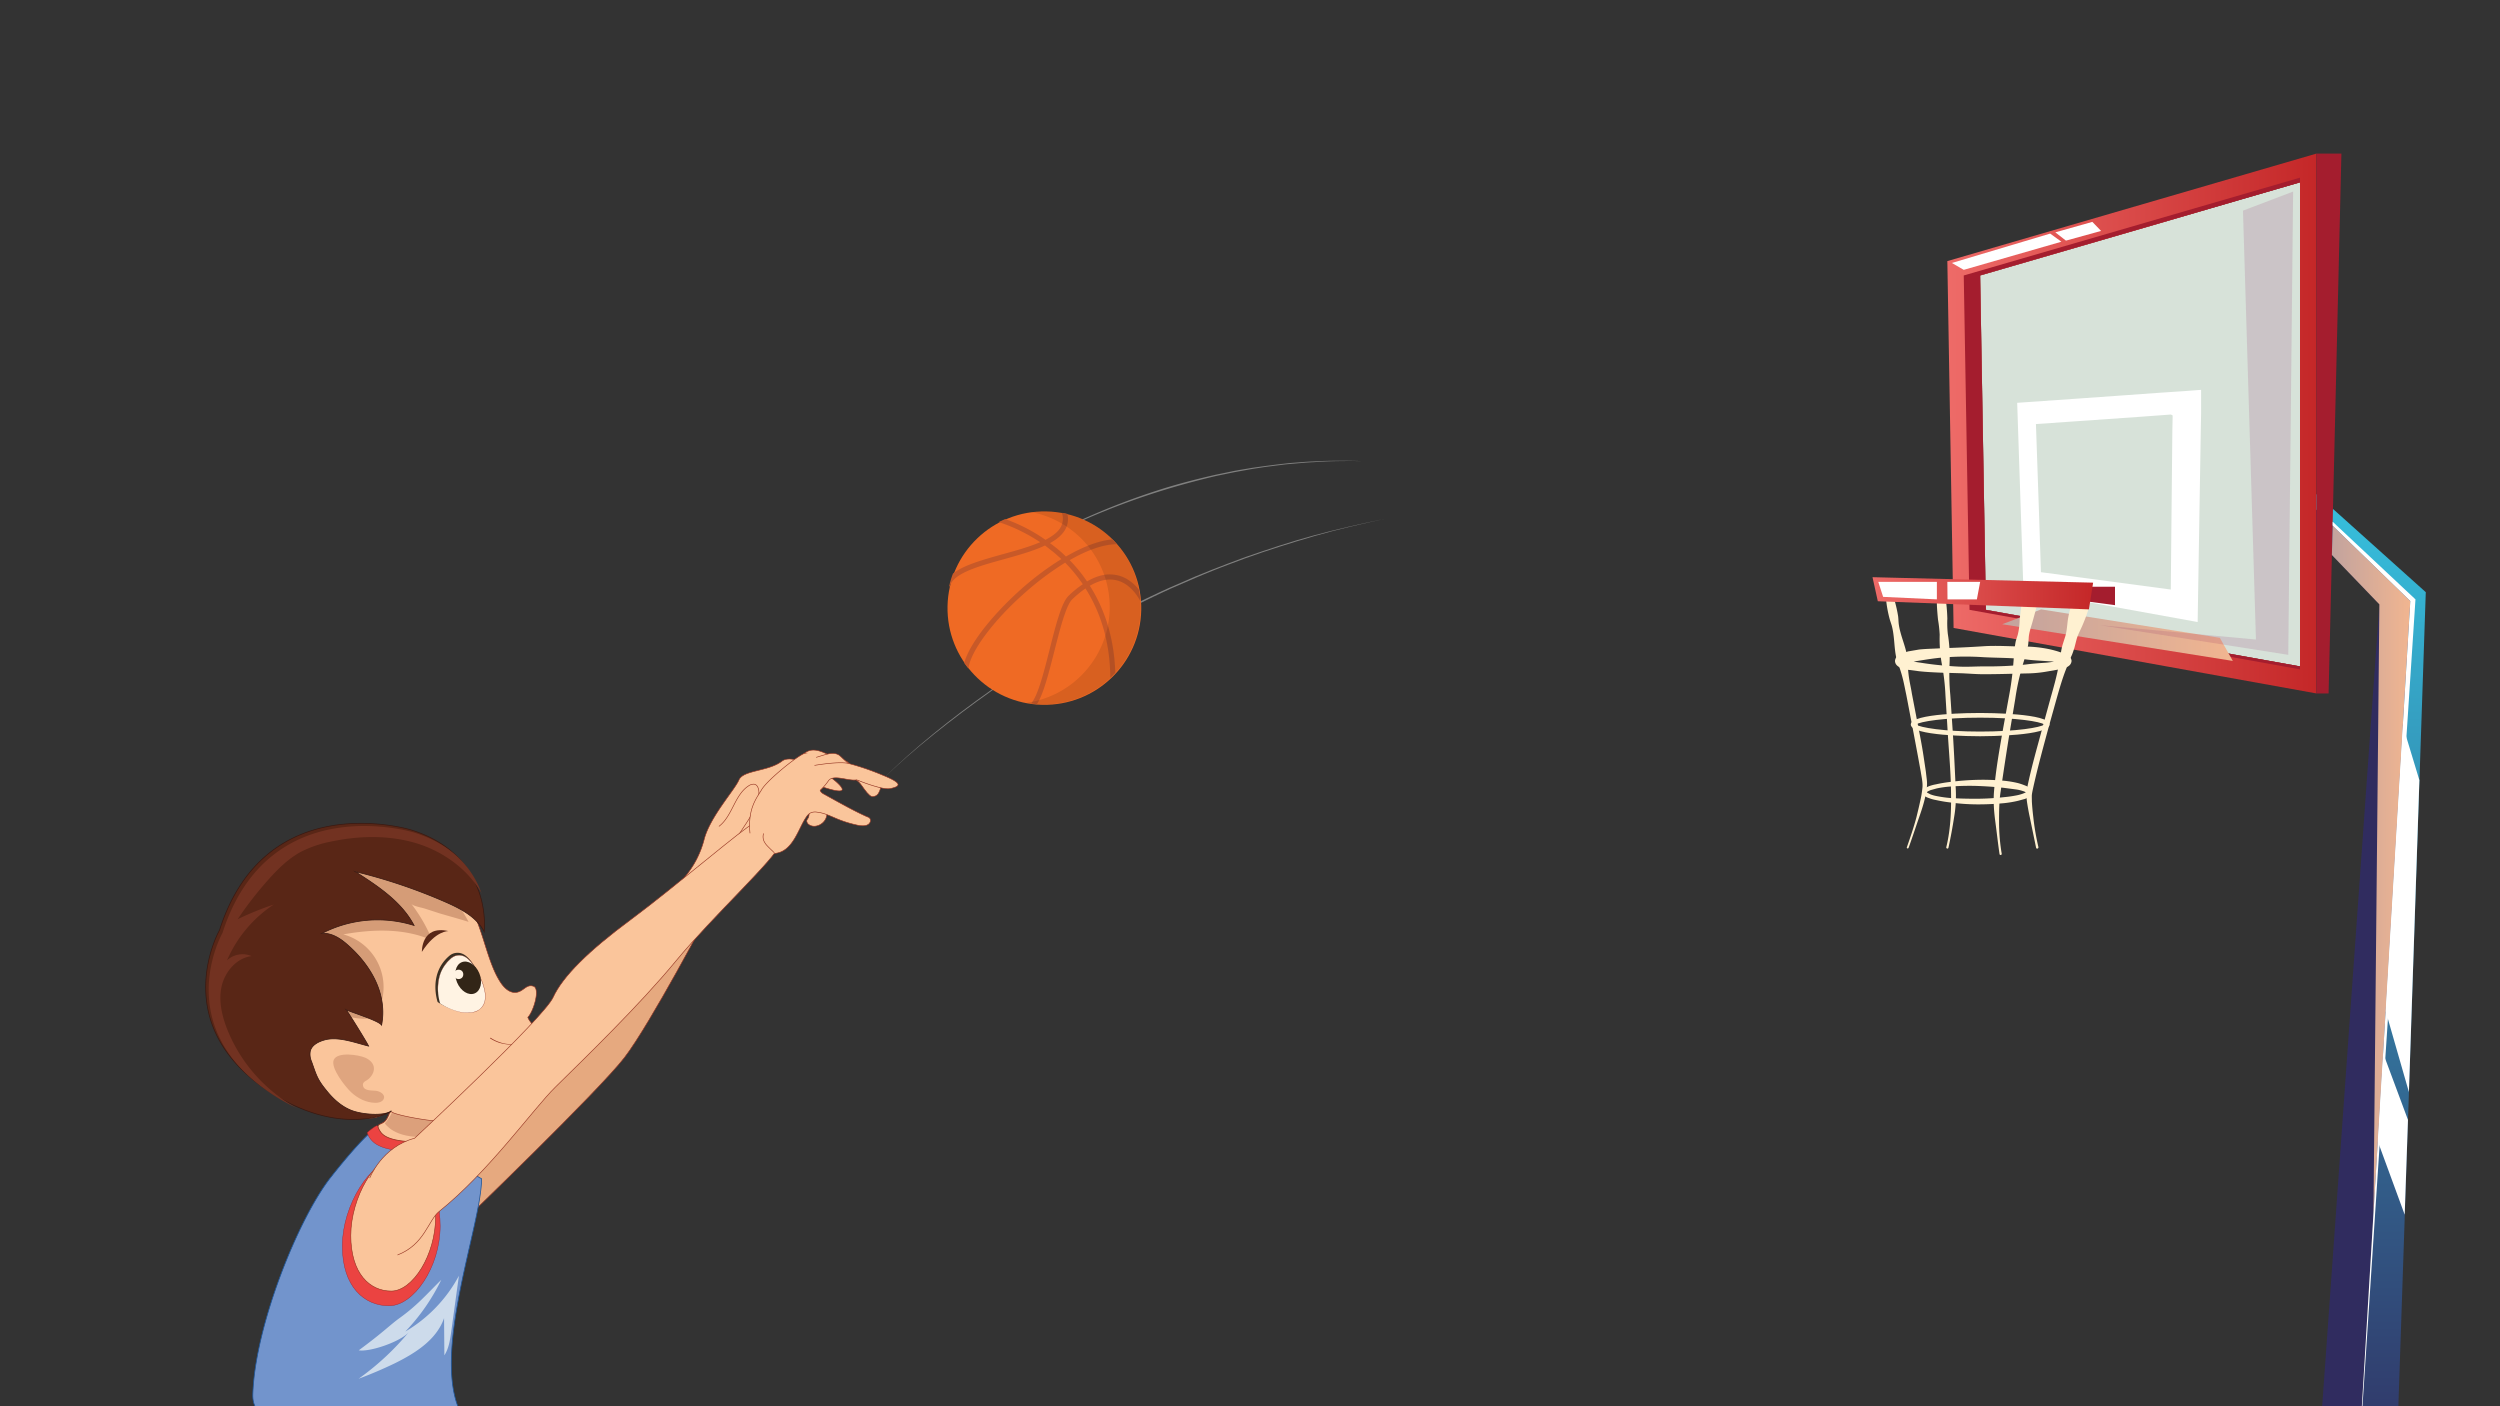 <svg xmlns="http://www.w3.org/2000/svg" xmlns:xlink="http://www.w3.org/1999/xlink" viewBox="0 0 1600 900"><rect x="0" y="0" width="1600" height="900" fill="#333333" stroke="none"/><defs><style>.cls-1,.cls-40{fill:none;}.cls-2{isolation:isolate;}.cls-3{clip-path:url(#clip-path);}.cls-4{fill:#d7e2d9;}.cls-5{fill:url(#Áåçûìÿííûé_ãðàäèåíò_29);}.cls-6{fill:url(#Áåçûìÿííûé_ãðàäèåíò_88);}.cls-7{fill:#302c5f;}.cls-8{fill:url(#Áåçûìÿííûé_ãðàäèåíò_146);}.cls-9{fill:url(#Áåçûìÿííûé_ãðàäèåíò_146-2);}.cls-10{fill:url(#Áåçûìÿííûé_ãðàäèåíò_18);}.cls-11,.cls-13{fill:#fff;}.cls-12{fill:#a41d2e;}.cls-13{mix-blend-mode:soft-light;}.cls-14,.cls-15,.cls-18,.cls-37{mix-blend-mode:multiply;}.cls-14{fill:url(#Áåçûìÿííûé_ãðàäèåíò_106);}.cls-15{fill:url(#Áåçûìÿííûé_ãðàäèåíò_106-2);}.cls-16{fill:#fff1d1;}.cls-17{fill:url(#Áåçûìÿííûé_ãðàäèåíò_18-2);}.cls-18{fill:#8b1f5f;opacity:0.15;}.cls-19{fill:#80807f;}.cls-20,.cls-24,.cls-39{fill:#fac59b;}.cls-20,.cls-21,.cls-24,.cls-40{stroke:#933220;}.cls-20,.cls-21,.cls-22,.cls-23,.cls-24,.cls-27,.cls-40{stroke-miterlimit:10;}.cls-20,.cls-21,.cls-40{stroke-width:0.38px;}.cls-21{fill:#e6a97f;}.cls-22{fill:#7294cc;stroke:#1e5699;}.cls-22,.cls-24,.cls-27{stroke-width:0.5px;}.cls-23{fill:#eb4341;stroke:#a71f24;stroke-width:0.25px;}.cls-25{fill:#dca07b;}.cls-26{fill:#d59c77;}.cls-27,.cls-34{fill:#592616;}.cls-27{stroke:#3a1911;}.cls-28{fill:#723221;}.cls-29{fill:#dfa57f;}.cls-30{fill:#3a3023;}.cls-31{fill:#fff3e3;}.cls-32{fill:#933220;}.cls-33{fill:#322517;}.cls-35{fill:#ef6a24;}.cls-36{fill:#c85928;}.cls-37{opacity:0.1;}.cls-38{fill:#cddbeb;}</style><clipPath id="clip-path"><rect class="cls-1" x="0.3" y="0.3" width="1600" height="900"/></clipPath><linearGradient id="Áåçûìÿííûé_ãðàäèåíò_29" x1="745.02" y1="972.77" x2="745.02" y2="306.86" gradientTransform="matrix(-1, 0, 0, 1, 2257.28, 0)" gradientUnits="userSpaceOnUse"><stop offset="0" stop-color="#302c5f"/><stop offset="1" stop-color="#36c2df"/></linearGradient><linearGradient id="Áåçûìÿííûé_ãðàäèåíò_88" x1="850.17" y1="259.12" x2="876.38" y2="259.12" gradientTransform="matrix(-1, 0, 0, 1, 2257.28, 0)" gradientUnits="userSpaceOnUse"><stop offset="0" stop-color="#92949a"/><stop offset="0.57" stop-color="#725870"/><stop offset="1" stop-color="#c19980"/></linearGradient><linearGradient id="Áåçûìÿííûé_ãðàäèåíò_146" x1="856.37" y1="276.85" x2="856.37" y2="260.27" gradientTransform="matrix(-1, 0, 0, 1, 2257.28, 0)" gradientUnits="userSpaceOnUse"><stop offset="0" stop-color="#fad6ac"/><stop offset="0.57" stop-color="#f19065"/><stop offset="1" stop-color="#e7c7c0"/></linearGradient><linearGradient id="Áåçûìÿííûé_ãðàäèåíò_146-2" x1="880.8" y1="261.17" x2="880.8" y2="253.33" xlink:href="#Áåçûìÿííûé_ãðàäèåíò_146"/><linearGradient id="Áåçûìÿííûé_ãðàäèåíò_18" x1="1246.31" y1="271.06" x2="1482.48" y2="271.06" gradientUnits="userSpaceOnUse"><stop offset="0" stop-color="#ee6b68"/><stop offset="1" stop-color="#c42728"/></linearGradient><linearGradient id="Áåçûìÿííûé_ãðàäèåíò_106" x1="714.69" y1="556.9" x2="764.92" y2="556.9" gradientTransform="matrix(-1, 0, 0, 1, 2257.28, 0)" gradientUnits="userSpaceOnUse"><stop offset="0" stop-color="#f1b590"/><stop offset="1" stop-color="#c2a39e"/></linearGradient><linearGradient id="Áåçûìÿííûé_ãðàäèåíò_106-2" x1="828.3" y1="406.52" x2="975.92" y2="406.52" xlink:href="#Áåçûìÿííûé_ãðàäèåíò_106"/><linearGradient id="Áåçûìÿííûé_ãðàäèåíò_18-2" x1="1198.41" y1="379.68" x2="1339.58" y2="379.68" xlink:href="#Áåçûìÿííûé_ãðàäèåíò_18"/></defs><g class="cls-2"><g id="Layer_1" data-name="Layer 1"><g id="b"><g class="cls-3"><g id="b-2" data-name="b"><polygon class="cls-4" points="1271 390.3 1267.3 176.3 1472 116.7 1472 426.5 1271 390.3"/><polygon class="cls-5" points="1472 306.9 1472 316.2 1476.5 320.6 1482.5 326.4 1492.8 336.4 1542.6 384.7 1507.2 972.8 1532.5 972.8 1552.5 379 1493.2 325.8 1482.5 316.3 1476.4 310.8 1472 306.9"/><polygon class="cls-6" points="1380.9 253.3 1393.8 259.7 1393.8 259.7 1395 260.3 1406.9 266.2 1407.1 257.4 1398.1 252.1 1380.9 253.3"/><polygon class="cls-7" points="1472 316.2 1472 334 1476.6 338.8 1482.5 344.9 1492.4 355.1 1522.8 386.8 1482 958.8 1507.2 972.8 1542.6 384.7 1492.8 336.4 1482.5 326.4 1476.5 320.6 1472 316.2"/><polygon class="cls-8" points="1395 260.3 1394.9 271.4 1406.8 276.9 1406.9 266.2 1395 260.3"/><polygon class="cls-9" points="1359.2 254.9 1372.8 261.2 1393.8 259.7 1380.9 253.3 1380.9 253.3 1359.2 254.9"/><path class="cls-10" d="M1331.7,256.8l27.4-1.9h.1l21.7-1.6h0l12.9,6.4-21,1.5-44.1,3.1Zm75.5-5.3v5.9l-9-5.3Zm-75.5,5.3,27.4-1.9h.1l21.7-1.6h0l17.2-1.2,9.1-.6v5.9l-.2,8.8v10.7l-2,119.3-108.3-19.7-1-29.4h0l-3-87.5Zm-29.6,114.1,91.7,12.1,1.1-111.6V260.3l-1.2-.6h0l-21,1.5-44.1,3.1-30.1,2.1,2.3,67.1Zm29.6-114.1,27.4-1.9h.1l21.7-1.6h0l17.2-1.2,9.1-.6v5.9l-.2,8.8v10.7l-2,119.3-108.3-19.7-1-29.4h0l-3-87.5Zm-29.6,114.1,91.7,12.1,1.1-111.6V260.3l-1.2-.6h0l-21,1.5-44.1,3.1-30.1,2.1,2.3,67.1Zm29.6-114.1,27.4-1.9h.1l21.7-1.6h0l17.2-1.2,9.1-.6v5.9l-.2,8.8v10.7l-2,119.3-108.3-19.7-1-29.4h0l-3-87.5Zm-29.6,114.1,91.7,12.1,1.1-111.6V260.3l-1.2-.6h0l-21,1.5-44.1,3.1-30.1,2.1,2.3,67.1Zm29.6-114.1,27.4-1.9h.1l21.7-1.6h0l17.2-1.2,9.1-.6v5.9l-.2,8.8v10.7l-2,119.3-108.3-19.7-1-29.4h0l-3-87.5Zm-29.6,114.1,91.7,12.1,1.1-111.6V260.3l-1.2-.6h0l-21,1.5-44.1,3.1-30.1,2.1,2.3,67.1Zm29.6-114.1,27.4-1.9h.1l21.7-1.6h0l17.2-1.2,9.1-.6v5.9l-.2,8.8v10.7l-2,119.3-108.3-19.7-1-29.4h0l-3-87.5Zm-29.6,114.1,91.7,12.1,1.1-111.6V260.3l-1.2-.6h0l-21,1.5-44.1,3.1-30.1,2.1,2.3,67.1Zm29.6-114.1,27.4-1.9h.1l21.7-1.6h0l17.2-1.2,9.1-.6v5.9l-.2,8.8v10.7l-2,119.3-108.3-19.7-1-29.4h0l-3-87.5Zm-29.6,114.1,91.7,12.1,1.1-111.6V260.3l-1.2-.6h0l-21,1.5-44.1,3.1-30.1,2.1,2.3,67.1ZM1482.5,98.3V443.8l-232.2-41.9-4-234.8ZM1472,116.7l-38.6,11.2-56.6,16.6-84.6,24.6-4.2,1.2-20.7,6,3.1,182.2.6,31.8,149.7,27,51.3,9.2Zm-65.1,149.5v10.7l-2,119.3-108.3-19.7-1-29.4h0l-3-87.5,39.2-2.7,27.4-1.9h.1l21.7-1.6h0l17.2-1.2,9.1-.6v5.9Zm-13.1-6.5h0l-21,1.5-44.1,3.1-30.1,2.1,2.3,67.1,1.2,37.4,91.7,12.1,1.1-111.6V260.3Zm-62.1-2.9,27.4-1.9h.1l21.7-1.6h0l17.2-1.2,9.1-.6v5.9l-.2,8.8v10.7l-2,119.3-108.3-19.7-1-29.4h0l-3-87.5Zm-29.6,114.1,91.7,12.1,1.1-111.6V260.3l-1.2-.6h0l-21,1.5-44.1,3.1-30.1,2.1,2.3,67.1Zm29.6-114.1,27.4-1.9h.1l21.7-1.6h0l17.2-1.2,9.1-.6v5.9l-.2,8.8v10.7l-2,119.3-108.3-19.7-1-29.4h0l-3-87.5Zm-29.6,114.1,91.7,12.1,1.1-111.6V260.3l-1.2-.6h0l-21,1.5-44.1,3.1-30.1,2.1,2.3,67.1Zm29.6-114.1,27.4-1.9h.1l21.7-1.6h0l17.2-1.2,9.1-.6v5.9l-.2,8.8v10.7l-2,119.3-108.3-19.7-1-29.4h0l-3-87.5Zm-29.6,114.1,91.7,12.1,1.1-111.6V260.3l-1.2-.6h0l-21,1.5-44.1,3.1-30.1,2.1,2.3,67.1Zm29.6-114.1,27.4-1.9h.1l21.7-1.6h0l17.2-1.2,9.1-.6v5.9l-.2,8.8v10.7l-2,119.3-108.3-19.7-1-29.4h0l-3-87.5Zm-29.6,114.1,91.7,12.1,1.1-111.6V260.3l-1.2-.6h0l-21,1.5-44.1,3.1-30.1,2.1,2.3,67.1Zm29.6-114.1,27.4-1.9h.1l21.7-1.6h0l17.2-1.2,9.1-.6v5.9l-.2,8.8v10.7l-2,119.3-108.3-19.7-1-29.4h0l-3-87.5Zm-29.6,114.1,91.7,12.1,1.1-111.6V260.3l-1.2-.6h0l-21,1.5-44.1,3.1-30.1,2.1,2.3,67.1Zm29.6-114.1,27.4-1.9h.1l21.7-1.6h0l17.2-1.2,9.1-.6v5.9l-.2,8.8v10.7l-2,119.3-108.3-19.7-1-29.4h0l-3-87.5Zm-29.6,114.1,91.7,12.1,1.1-111.6V260.3l-1.2-.6h0l-21,1.5-44.1,3.1-30.1,2.1,2.3,67.1Z"/><path class="cls-11" d="M1331.2,255l28.2-2h0l22.3-1.6h0l17.7-1.2,9.3-.7v15.1l-.2,11-2,122.5L1295,377.9l-1-30.2h0l-3-89.9Zm-25,111.2,83.1,11.1,1-101.4.2-10-1.1-.6h0l-19.1,1.4-40,2.8-27.3,1.9,2.1,60.9Z"/><path class="cls-12" d="M1256.8,176.3l3.7,214,139.2,25.1,72.3,13v-1.9l-51.3-9.2-149.7-27c-.9-53.2-3.4-197.6-3.7-214L1472,116.7v-3Z"/><polygon class="cls-12" points="1482.5 98.3 1498.5 98.3 1490.3 443.8 1482.5 443.8 1482.5 98.3"/><polygon class="cls-13" points="1548.4 499.3 1537.8 464.3 1526.8 647 1541.7 698.9 1548.4 499.3"/><polygon class="cls-13" points="1541.1 716.7 1525.2 674 1521.8 730.5 1539 777.4 1541.1 716.7"/><polygon class="cls-14" points="1522.8 386.8 1519 777.4 1542.6 384.7 1492.9 336.4 1492.4 355.2 1522.8 386.8"/><polygon class="cls-13" points="1492.9 333.9 1545.9 383.6 1507.2 972.8 1542.6 384.7 1492.9 336.4 1492.9 333.9"/><polygon class="cls-15" points="1306.3 390 1420.7 408.2 1429 423 1281.4 399.5 1306.3 390"/><polygon class="cls-12" points="1353.6 375.5 1353.6 387.3 1334.1 384.7 1334.1 375.5 1353.6 375.5"/><path class="cls-16" d="M1267.3,471.2c-4.5,0-44.4-.2-44.4-7.5s39.9-7.4,44.4-7.4,44.4.2,44.4,7.4S1271.8,471.2,1267.3,471.2Zm-41.1-7.5c2.6,1.9,17.8,4.5,41.1,4.5s38.5-2.6,41.1-4.5c-2.6-1.9-17.8-4.4-41.1-4.4S1228.8,461.8,1226.2,463.7Z"/><path class="cls-16" d="M1336.2,391.2c-1,3.1-2.2,6.2-3.5,9.2s-3,6-3.8,9.2l-1.2,4.7c-.5,1.6-1,3.2-1.6,4.7-1.4,3-2.6,6.1-3.8,9.2-2.4,6.1-4.2,12.4-6,18.7l-5.3,19c-3.4,12.6-6.9,25.3-9.7,38l-.5,2.3-.4,2.2c-.1,1.5,0,3.1,0,4.7.2,3.3.5,6.5.9,9.8a158.8,158.8,0,0,0,3.3,19.3.9.9,0,0,1-.6.9.7.7,0,0,1-.9-.5h0l-4-19.4c-.7-3.2-1.3-6.5-1.8-9.8a40.6,40.6,0,0,1-.4-5.1l.3-2.7.4-2.4c2.7-13,6.4-25.6,9.8-38.3l5.2-19c1.8-6.3,3.6-12.7,4.8-19.1.6-3.3,1.2-6.5,1.7-9.8a37.2,37.2,0,0,1,1.1-4.8l1.5-4.7c1-3.1,1.2-6.5,1.6-9.8s1.2-6.5,2.1-9.7a5.5,5.5,0,0,1,6.9-3.9,5.7,5.7,0,0,1,4,6.9Z"/><path class="cls-16" d="M1212.6,384.5a87.9,87.9,0,0,1,2.2,9.9c.2,1.6.2,3.3.4,5a38.6,38.6,0,0,0,1,4.9c1.7,6.6,4.6,12.8,4.7,19.6a84.2,84.2,0,0,0,.9,10.1c.5,3.3,1.3,6.6,1.8,9.9l3.8,19.8c1.3,6.6,2.6,13.2,3.6,19.8l1.5,10,.6,5a23.6,23.6,0,0,1,.1,5.3c-.8,7-2.9,13.4-5.1,19.7s-4.3,12.8-6.6,19.1a.7.7,0,0,1-.8.4.6.6,0,0,1-.3-.8h0c2.2-6.3,4.4-12.7,6.1-19.1.8-3.3,1.6-6.5,2.3-9.8a65.4,65.4,0,0,0,1.6-9.7c.2-3-.6-6.3-1.1-9.6l-1.8-9.9-3.7-19.7c-1.3-6.6-2.5-13.2-3.8-19.8-.7-3.2-1.3-6.6-2.1-9.8a83.5,83.5,0,0,0-3-9.7c-2.5-6.3-2.2-13.2-3.2-19.8a40.2,40.2,0,0,0-1-5c-.5-1.6-1.1-3.2-1.5-4.8a78.8,78.8,0,0,1-1.9-9.9,2.7,2.7,0,0,1,5.3-1.1Z"/><path class="cls-16" d="M1303.4,388.3c-.8,3.2-1.7,6.5-2.6,9.7s-2.1,6.4-2.4,9.8c-.1,1.7-.2,3.4-.4,5a38.9,38.9,0,0,1-1.2,4.9c-.8,3.3-1.9,6.5-2.8,9.7a150.3,150.3,0,0,0-4.2,19.7l-3.3,19.8c-2.2,13.3-4.2,26.6-6.1,39.7-1,6.4-1,13.1-1,19.8a121.8,121.8,0,0,0,1.7,20h0a.7.7,0,1,1-1.4.2h0c-1-6.7-1.7-13.3-2.6-20s-1.5-13.5-.9-20.4c1.1-13.6,3.5-26.8,5.8-40l3.6-19.8a192.4,192.4,0,0,0,2.8-20c.3-3.4.5-6.7.8-10.1.2-1.7.4-3.3.7-5s.9-3.2,1.4-4.8a43,43,0,0,0,1.3-10.1l1.2-10a5,5,0,0,1,5.5-4.2,4.9,4.9,0,0,1,4.2,5.5C1303.5,387.9,1303.4,388.1,1303.4,388.3Z"/><path class="cls-16" d="M1245.6,386.1c.4,3.3.6,6.5.7,9.8a63.8,63.8,0,0,0,.3,9.8,91.2,91.2,0,0,1,1.1,19.5,142.2,142.2,0,0,0,.5,19.6l1.3,19.6c.9,13,1.5,26,2.1,39.1a81.5,81.5,0,0,1-1,19.7c-1,6.5-2.2,12.9-3.6,19.4a.7.7,0,0,1-.8.5.8.8,0,0,1-.6-.8h0c3.1-12.6,3.3-25.8,3-38.6s-1.6-26-2.3-39l-1.2-19.6a140.5,140.5,0,0,0-2.2-19.4,91.6,91.6,0,0,1-1.5-19.5,81.6,81.6,0,0,0-1.1-9.8c-.3-3.2-.6-6.5-.7-9.7a3,3,0,0,1,2.9-3.2A3,3,0,0,1,1245.6,386.1Z"/><path class="cls-16" d="M1219.1,423a1.7,1.7,0,0,0-.6-1.5c-.1-.1,0,0,.1,0l1,.5,3,.9a60.6,60.6,0,0,0,6.4,1.2c4.4.7,8.9,1.3,13.4,1.7s8.9.8,13.5.9,9-.2,13.5-.2a242.8,242.8,0,0,0,27-1.2c4.5-.6,8.9-.9,13.4-1.2,2.2-.2,4.4-.6,6.5-1l2.9-.9a2.3,2.3,0,0,0,1.1-.5c.1,0,.3-.1.1-.1a2.1,2.1,0,0,0-.5,1.4,2.5,2.5,0,0,0,.5,1.5c.1.1,0,0-.1,0l-1.2-.4-2.9-.5c-2.1-.3-4.4-.3-6.6-.5-4.4-.3-8.8-.5-13.3-1.1-8.9-1.1-17.9-.9-26.9-1.4a173.9,173.9,0,0,0-27,.3c-4.5.4-8.9,1.1-13.3,1.8l-6.4,1-3,.6-1.1.4s-.2.1,0-.1A1.9,1.9,0,0,0,1219.1,423Zm-6.3,0a4.6,4.6,0,0,1,1.4-3l1.3-1,2.1-1,3.6-1.1,7-1.2c4.6-.5,9.2-.5,13.8-.8,9.2-.3,18.3-.7,27.4-1.3s18.3.2,27.5.2a80.9,80.9,0,0,1,13.8,1.5,64,64,0,0,1,6.9,1.8l3.5,1.2a8.8,8.8,0,0,1,2,.9,5.7,5.7,0,0,1,1.3,1,3.9,3.9,0,0,1,1.4,2.8,4.3,4.3,0,0,1-1.4,2.9,7.7,7.7,0,0,1-1.3.9l-2,.8-3.7.9-6.9,1.2a78.5,78.5,0,0,1-13.7,1.3c-9.2.2-18.3.5-27.4.5-4.6,0-9.1-.4-13.7-.6l-13.7-.4c-4.5-.2-9.1-.4-13.7-.9l-7-.9-3.6-.9-2.1-.8a7.6,7.6,0,0,1-1.4-1A4.1,4.1,0,0,1,1212.8,423Z"/><path class="cls-16" d="M1233.1,507c-.1-.2.2.3.7.5l1.7.9a23.4,23.4,0,0,0,4,1.1,77.2,77.2,0,0,0,8.4,1.2c5.8.4,11.5.5,17.3.5a165.3,165.3,0,0,0,17.2-1,80.9,80.9,0,0,0,8.4-1.2,25,25,0,0,0,3.9-1.1l1.7-.7c.4-.3.5-.7.4-.2s0,.2-.5,0a5.9,5.9,0,0,0-1.6-.7,23.4,23.4,0,0,0-4-1l-8.4-1.1c-5.6-.6-11.4-1-17.1-1.2a164,164,0,0,0-17.2.4,60,60,0,0,0-8.5,1.2l-4,1.1-1.7.8C1233.3,506.8,1233.1,507.3,1233.1,507Zm-2.7,0a2.6,2.6,0,0,1,.3-1.1,1.8,1.8,0,0,1,.5-.7,2.9,2.9,0,0,1,1.1-.9,15,15,0,0,1,2.2-1.1,24,24,0,0,1,4.4-1.2,87.9,87.9,0,0,1,8.7-1.5,173.8,173.8,0,0,1,17.6-1.4,148.6,148.6,0,0,1,17.6.6,64.7,64.7,0,0,1,8.8,1.5,38.1,38.1,0,0,1,4.4,1.5,12,12,0,0,1,2.3,1.1c.4.4.8.5,1.2,1.1a5.5,5.5,0,0,1,.6.8,3.1,3.1,0,0,1,.3,1.3,2.8,2.8,0,0,1-.3,1.3,7,7,0,0,1-.6.9,5.3,5.3,0,0,1-1.2,1,15.8,15.8,0,0,1-2.3,1.1l-4.4,1.2a70.4,70.4,0,0,1-8.8,1.5,174,174,0,0,1-17.6.8,130.3,130.3,0,0,1-17.6-1.3,87.9,87.9,0,0,1-8.7-1.5,23,23,0,0,1-4.3-1.2,11.5,11.5,0,0,1-2.3-1,4.4,4.4,0,0,1-1.1-.9c-.2-.3-.4-.4-.5-.8A2,2,0,0,1,1230.4,507Z"/><polygon class="cls-17" points="1339.6 372.9 1336.9 390 1201.8 384.8 1198.4 369.4 1339.6 372.9"/><polygon class="cls-13" points="1239.6 372.4 1239.6 383.6 1205.2 382 1202.1 372.4 1239.6 372.4"/><polygon class="cls-13" points="1246.3 372.4 1267.3 372.4 1265.2 383.6 1246.4 383.6 1246.3 372.4"/><polygon class="cls-13" points="1292.5 259.5 1295.5 347 1300.9 333.5 1298.6 266.4 1328.7 264.3 1331.7 256.8 1292.5 259.5"/><polygon class="cls-18" points="1467.6 122.6 1464.5 419.1 1343.8 400.1 1443.8 409.3 1435.5 134.8 1467.6 122.6"/><polygon class="cls-13" points="1319.3 154.7 1312.1 149.5 1249.2 168.3 1256.8 172.7 1319.3 154.7"/><polygon class="cls-13" points="1322.2 154 1315.4 148.7 1339.1 142 1344.7 147.8 1322.2 154"/><path class="cls-19" d="M563,500.5c21.8-21.7,46-40.9,71.1-58.7,12.5-8.9,25.4-17.4,38.5-25.4s26.5-15.6,40.1-22.8l10.2-5.3,10.4-5.1,10.4-4.9,5.3-2.4,5.3-2.3,10.6-4.6,10.6-4.3c7.2-2.9,14.4-5.5,21.6-8.2,14.5-5,29.1-9.9,44-13.9s29.8-7.4,44.9-10.5c-15,3.3-30,6.7-44.8,11s-29.4,8.9-43.9,14.1c-7.1,2.7-14.4,5.3-21.5,8.2-3.5,1.5-7.1,2.8-10.6,4.4l-10.6,4.6-5.3,2.3-5.2,2.4c-3.5,1.7-7,3.2-10.4,5l-10.3,5-10.3,5.4q-20.4,10.7-40.1,22.6t-38.6,25.2c-12.5,8.8-24.8,18.1-36.8,27.7S574,489.7,563,500.5Z"/><path class="cls-19" d="M633.7,364.9a375.8,375.8,0,0,1,55.1-30.7,460.8,460.8,0,0,1,58.9-22.5c10.1-3,20.3-5.6,30.5-7.9l7.8-1.6,3.8-.8,3.9-.7,7.8-1.3,7.8-1.1,7.8-1,7.8-.9c5.3-.4,10.5-.9,15.8-1.1,10.5-.6,21-.5,31.5-.2-10.5-.1-21-.1-31.5.7-5.2.2-10.5.8-15.7,1.2-2.6.2-5.2.6-7.8.9l-7.8,1-7.8,1.2-7.8,1.4-3.8.7-3.9.8-7.7,1.6c-10.2,2.4-20.4,5.1-30.4,8.1a458.7,458.7,0,0,0-58.9,22.1c-9.6,4.4-19,9-28.3,14S642.5,359,633.7,364.9Z"/><g id="_002" data-name="002"><path class="cls-20" d="M526.5,510.8c2.4,3.8,3.8,8.7,2.1,12.9s-7.5,6.7-11.1,3.9a3,3,0,0,1-1.2-2.4,5.1,5.1,0,0,1,.9-1.6,6.6,6.6,0,0,0-.5-6.5,19.5,19.5,0,0,0-4.8-4.7l-5.1-4a9.5,9.5,0,0,0-2.4-1.4,6.5,6.5,0,0,0-3.1,0,60.2,60.2,0,0,1-10.4,0c-2-.2-4.7-1.4-4.2-3.4a5.7,5.7,0,0,1,1.1-1.6c5.5-5.4,11.9-11.2,19.7-11.3s5.3,4.4,7.8,8.4S523.5,506.2,526.5,510.8Z"/><path class="cls-20" d="M509.8,512.6c2.4,3.8,3.9,8.7,2.1,12.9s-7.5,6.6-11,3.8a2.5,2.5,0,0,1-1.2-2.3,6.5,6.5,0,0,1,.8-1.7,6.4,6.4,0,0,0-.5-6.4c-1.1-1.9-3-3.3-4.8-4.7l-5-4a6.9,6.9,0,0,0-2.5-1.4,8.1,8.1,0,0,0-3.1-.1,51.6,51.6,0,0,1-10.4.1c-2-.2-4.7-1.4-4.2-3.4a4.5,4.5,0,0,1,1.2-1.6c5.5-5.4,11.8-11.2,19.6-11.3s5.3,4.4,7.8,8.4S506.9,507.9,509.8,512.6Z"/><path class="cls-20" d="M437.8,561.8a60.7,60.7,0,0,0,12.8-24.3c3.6-14.5,19.5-31.8,22.3-38.3s18.7-5.3,27.6-12.1S540,501.4,539,505.4s-30.6-8.6-30.6-8.6a54.2,54.2,0,0,1-14.7,6.4c-8.2,2.1-11.5,30.2-13.3,34.3S437.8,561.8,437.8,561.8Z"/><path class="cls-20" d="M460.1,528.9c8.8-6.7,10-20.5,19.4-26.2a5.4,5.4,0,0,1,3.3-.8c2.1.4,2.9,3.1,2.9,5.3-.1,7.1-4.1,13.4-7.9,19.4l-7.2,10.9"/><path class="cls-21" d="M454.2,583.1s-38.1,72.4-54.6,93.8S296.2,782,296.2,782s-30.9,8.2-32.3-8.3S454.2,583.1,454.2,583.1Z"/><path class="cls-22" d="M293,900l-8.4,2.7a405.1,405.1,0,0,1-51.4,4.5c-34,.7-72.2,9.9-71.4-14.9,1.5-44.5,29.5-113.1,50-139,11.7-14.8,19.2-22.9,23.9-27.3a27.7,27.7,0,0,1,5.5-4.3c1.7-.9,2.2-.5,2.2,0l37.4-2.2L286,728l2.5,4.1,10.4,17,9.3,5.3C308.2,782.9,278.1,860.5,293,900Z"/><path class="cls-23" d="M291.3,728.8s-.4,1.5-2.8,3.3-11.2,5.5-27.6,4.7-23.3-4.5-25.9-11.9a32.8,32.8,0,0,1,5.9-4.4L286,728Z"/><path class="cls-24" d="M301.1,709.2c-2.1.2-4.5.3-7.1.3a70.2,70.2,0,0,0-15.6,11.2c-11,11.2.1,10.2.1,10.2-18,.4-31.2-.6-35.1-6.7s1-3.4,3.9-7.8a7.5,7.5,0,0,0,.7-1.2,26.2,26.2,0,0,0-2.5-28C290.7,665.9,339,705.1,301.1,709.2Z"/><path class="cls-25" d="M301.1,709.2c-2.1.2-4.5.3-7.1.3-7.2,4-18.1,14.6-21.5,18-20.3,1.3-26-8.4-26.2-8.5s10.4-10.3,4.1-21.1l24.8.7c5.2.2,10.5.3,15.4,2S299.1,705.1,301.1,709.2Z"/><path class="cls-20" d="M337.8,651.1c1.2,3,4.5,6.3,7.2,8a2.3,2.3,0,0,1,.1,4,65.3,65.3,0,0,1-7.5,3.7c2.6,1.1,5.5,2.4,6.6,5.1s-.9,6.5-3.7,5.8c1.3,5.4-.5,11.2-3.3,16-7.9,13.5-23.4,21.1-38.9,23.9-13.1,2.3-41.7-3.1-46.8-5.5-.5-.2-.8-.4-.8-.6a67.2,67.2,0,0,0-7.8,2.8c-7,3-21.7,2.3-43-16-54.1-46.8-70.1-96.5-18.9-135.7,24.4-18.8,47.3-20.9,66-16.1,20.5,5.3,36,18.8,43,28.1,3.8,4.9,9.1,2.5,12,7.9,6.9,12.4,10.1,33.1,17.7,45.2,2.4,4.1,6.4,8.2,11,7.4s6.2-5.4,10.7-3.9S341.4,647.5,337.8,651.1Z"/><path class="cls-26" d="M299.9,590l-1.6-.5c-5.5-1.7-11-3.2-16.5-4.8l-9.6-3.1c-1.9-.7-7.8-1.6-9-3.2a101.3,101.3,0,0,1,13.3,23c-2-.5-3.9-1.2-5.9-1.9-16.3-5.4-34-4.5-50.9-1.5a35,35,0,0,1,23.8,45.4c-1,3.1-2.8,6.2-5.8,7.7a13.7,13.7,0,0,1-7,.8c-9-.7-18.1-4.2-24-11-3.9-4.4-6.2-10-8.5-15.4l-7.5-17.8c-1.3-3.4-2.8-7.1-1.8-10.5s2.4-4.2,3.8-6.1c4.3-5.7,6.9-12.5,11-18.2,7.4-10.2,18.9-16.4,30.4-21.4,4.2-1.8,8.5-3.6,12.9-5,20.5,5.3,36,18.8,43,28.1A115,115,0,0,1,299.9,590Z"/><path class="cls-27" d="M309.9,596.3c-4.7-9.2-14.6-14.5-24.1-18.7a350.2,350.2,0,0,0-58.5-19.8c14.5,9.3,29.7,19.2,37.7,34.5a77.6,77.6,0,0,0-59,5.1c5.6-.5,10.9,2.6,15.2,6.2,17.5,14.8,26.7,34,23,52.5-1.7-2.9-19.7-8.3-22.7-9.9,1.5,1.8,13.5,21.2,14.4,23.3-8.8-2.2-19.6-6.4-28.3-3.9-3.9,1.1-8,3.2-9,7a11.3,11.3,0,0,0,.8,6.8c3,8.4,3.5,11.1,9.1,18,4.1,5.2,9.3,10.4,16.3,13.2s21.2,3.8,25.5.4c.8.8-24.5,13.7-61.4-3.2h-.1a131.2,131.2,0,0,1-20.7-12.1c-60.3-43-27.6-100.4-27.6-100.4,29.6-92.8,122.4-64.2,122.4-64.2,26.4,8.1,38.2,24.5,43.3,38.8a.1.1,0,0,1,.1.1A64.8,64.8,0,0,1,309.9,596.3Z"/><path class="cls-28" d="M308.2,571.7c-8.6-15.1-23.8-26.2-40.4-31.6-18.1-5.8-37.8-5.4-56.4-1.4a72.6,72.6,0,0,0-18.7,6.4c-8,4.3-14.6,10.8-20.7,17.6a234,234,0,0,0-19.9,25.6,192.7,192.7,0,0,1,23.1-9.4,81.3,81.3,0,0,0-29.9,35.7,14.6,14.6,0,0,1,15.7-2.7c-9.5,1.2-16.9,9.8-19.1,19.1s.1,19.2,3.7,28.2a99.7,99.7,0,0,0,45.2,50.4,126.9,126.9,0,0,1-20.7-12.1c-60.4-43-27.7-100.4-27.7-100.4,29.7-92.9,122.5-64.3,122.5-64.3C291.3,541,303,557.4,308.2,571.7Z"/><path class="cls-29" d="M224.8,699.1c4.2,3.9,9.6,6.6,15.3,6.7,2.4.1,5.3-.8,5.7-3.2s-2.7-4.2-5.2-4.5-7.3.2-8.2-2.9,2.5-3.4,4.1-5.2c4.6-4.9,3.5-10.3-2.8-13.1-4.2-1.8-17.4-3.9-20,1.2S221.2,695.8,224.8,699.1Z"/><path class="cls-30" d="M280.1,641.3s-6.3-17.8,7.4-29.5a8.1,8.1,0,0,1,9.6-.8c3.2,2,7,6.5,10.7,15.9C316.3,648.8,296.9,652.3,280.1,641.3Z"/><path class="cls-31" d="M281.7,642.2s-6.2-17.6,7-28.9a7.8,7.8,0,0,1,9.4-.7c3,2,6.8,6.4,10.4,15.7C317,649.8,298.2,653.1,281.7,642.2Z"/><path class="cls-32" d="M281.7,642.2a32.9,32.9,0,0,1-1.3-13.2,28.1,28.1,0,0,1,1.6-6.5,25.6,25.6,0,0,1,3.3-5.8l1.1-1.3,1.2-1.2,1.2-1.1a7.1,7.1,0,0,1,1.4-1,7.8,7.8,0,0,1,6.5-.3,10.8,10.8,0,0,1,2.9,1.8,17.5,17.5,0,0,1,2.3,2.4,36.2,36.2,0,0,1,3.7,5.6c1,1.9,1.9,4,2.8,6a36.1,36.1,0,0,1,1.9,6.4,16.8,16.8,0,0,1,.1,6.7,9,9,0,0,1-3.6,5.5,8.5,8.5,0,0,1-3,1.5,19.1,19.1,0,0,1-3.3.6,21.9,21.9,0,0,1-6.7-.7A38.7,38.7,0,0,1,281.7,642.2Zm0,0a39,39,0,0,0,12.2,5.3,20.9,20.9,0,0,0,6.6.6,11.3,11.3,0,0,0,3.2-.6,10.3,10.3,0,0,0,3-1.4,9.3,9.3,0,0,0,3.5-5.4,16.3,16.3,0,0,0-.1-6.6,36.1,36.1,0,0,0-1.9-6.4c-.9-2-1.8-4.1-2.8-6a36.2,36.2,0,0,0-3.7-5.6,25.5,25.5,0,0,0-2.3-2.4,9.5,9.5,0,0,0-2.7-1.7,7.5,7.5,0,0,0-6.4.3l-1.4.9-1.2,1.2-1.2,1.1-1,1.3a22.1,22.1,0,0,0-3.4,5.7,29.2,29.2,0,0,0-1.5,6.5A31.1,31.1,0,0,0,281.7,642.2Z"/><ellipse class="cls-33" cx="299.6" cy="625.9" rx="7.7" ry="10.8" transform="translate(-218.3 164) rotate(-22.7)"/><circle class="cls-31" cx="293.5" cy="623.6" r="3"/><path class="cls-32" d="M313.9,664.1a22.6,22.6,0,0,0,5.6,2.8,20.7,20.7,0,0,0,6.1,1.3,17.1,17.1,0,0,0,3.2.1l3.1-.4a24.7,24.7,0,0,0,5.9-2.2,20.1,20.1,0,0,1-5.9,2.3c-1,.3-2.1.3-3.1.5s-2.2.1-3.2,0a28,28,0,0,1-6.3-1.2,25.1,25.1,0,0,1-5.7-2.8Z"/><path class="cls-34" d="M270,609.2s-.5-17.3,17-13.3C287,595.9,278.7,595.5,270,609.2Z"/><ellipse class="cls-35" cx="668" cy="388.9" rx="61.9" ry="62" transform="translate(265.6 1048.9) rotate(-88.8)"/><path class="cls-36" d="M714.1,371.3c9,1.8,14.2,10.5,15.8,13.6a59,59,0,0,0-1-7.5c-3-3.8-7.7-8-14.1-9.3s-12.3.1-19.1,4a97.5,97.5,0,0,0-11.1-13.6c11.4-6.6,21.9-10.2,30.2-10.2l-3-3.1c-8.4.8-18.6,4.6-29.6,11-1.8-1.8-3.6-3.4-5.3-4.8s-3.3-2.6-4.9-3.8c4.5-2.5,8-5.4,9.9-9a13.4,13.4,0,0,0,1.2-9.7l-3.5-.7a11.3,11.3,0,0,1-.6,8.9c-1.7,3.3-5.3,6-9.9,8.4a106.2,106.2,0,0,0-25.8-13.3l-4.3,2h.2c.1,0,12.3,3.4,26.5,12.8-7,3-15.6,5.4-24,7.7-12.8,3.6-25.1,7-31.8,12.4a51.6,51.6,0,0,0-2.5,8.5,2.2,2.2,0,0,0,.7-.9c2.6-8,18.8-12.5,34.4-16.8,9.3-2.6,18.8-5.2,26.3-8.8l6.1,4.8,4.4,3.9a186.1,186.1,0,0,0-25.7,19.2c-16.1,14.3-32.8,33.7-36.5,47.3.9,1.2,1.7,2.4,2.7,3.5,1.3-10.9,16-30.7,36-48.3a187.5,187.5,0,0,1,25.9-19.4A100.6,100.6,0,0,1,693,373.9a64.3,64.3,0,0,0-9.1,7.4c-4.6,4.4-8.3,19.1-12.2,34.6s-7.7,30-11.9,34.4l3.8.4c4.2-6.4,7.6-19.9,11.2-34s7.4-29.2,11.4-33.1a71.1,71.1,0,0,1,8.5-7c8.9,14,15.7,32.7,15.9,57.3,1.1-1.1,2.2-2.1,3.2-3.3-.8-23.7-7.5-41.9-16.3-55.7C703.5,371.4,709,370.2,714.1,371.3Z"/><path class="cls-37" d="M669.2,327.1a63.7,63.7,0,0,0-9.8.5,61.9,61.9,0,0,1-2.5,122.2A61.9,61.9,0,0,0,730,390.2,61.9,61.9,0,0,0,669.2,327.1Z"/><path class="cls-38" d="M282.4,819.1a129.2,129.2,0,0,1-23,33.1,91.3,91.3,0,0,0,34.3-35.7l-5,36.3c-.7,5-1.5,10.3-4.3,14.6l-.2-23.8c-4.8,13.9-18.5,22.5-31.7,29-7.5,3.6-15.2,6.9-23,9.8a169.2,169.2,0,0,0,32.2-29.9c-5,6-24.8,12.9-32.1,11.7,16.4-12.1,19.8-16.1,26.2-20.7C266.9,835.5,272.6,828.8,282.4,819.1Z"/><path class="cls-23" d="M281.7,784.7c0,26.3-17,51-32.7,51s-29.9-12-29.9-38.3,18.4-55,34.1-55S281.7,758.3,281.7,784.7Z"/><path class="cls-20" d="M278.8,778.8c0,24.5-14.7,47.5-28.4,47.5s-25.9-11.1-25.9-35.6,16-51.2,29.7-51.2S278.8,754.3,278.8,778.8Z"/><path class="cls-39" d="M258.3,796.8c0,1,3.3,14.3,3.3,14.3S220,824.4,225.7,786,258.3,796.8,258.3,796.8Z"/><path class="cls-20" d="M236.6,754s7.7-20,28.7-25.5c0,0,82.6-76.9,88.7-90.2s22.3-29.5,49.9-49.9,73.9-60.2,77.8-60.9c0,0,17.8,6.6,16.7,13.8s-42.4,45.3-65.7,73.6-58.6,62.5-77.3,80.9c-13.9,13.6-42.3,53.8-74.3,79.5-7.2,5.8-9.2,21.1-26.7,27.9"/><path class="cls-20" d="M547.3,498.8c3.4,1.8,5,5.6,7.6,8.5s3.3,2.8,5.2,2.2,2.8-2.9,3.4-4.8c.1.4.1-1.1.1-.6"/><path class="cls-20" d="M536.1,485.3a18.6,18.6,0,0,1,6.1,2.2c1.8,1.3,3,3.6,2.3,5.7s-3.7,3.1-6.1,3.6c-6.8,1.2-23.4,4.6-27.1-3.6-2.5-5.5,2.5-12.5,8.2-13.1S531,484,536.1,485.3Z"/><path class="cls-20" d="M516.1,485.8c7.4.1,16.5-6.8,21.8-1.8s6.4,6.2,8.1,7"/><path class="cls-20" d="M495.5,546.2c12-.7,15.5-16.2,20.4-23.1a8.6,8.6,0,0,1,2.4-2.6,6.9,6.9,0,0,1,4.7-.7c4.8.5,9.3,2.9,13.8,4.7a75,75,0,0,0,12.5,3.7c2.7.5,6.1.6,7.4-1.7a2.4,2.4,0,0,0,.1-2.6,2.8,2.8,0,0,0-1.7-1.1c-7.4-3.3-14.6-7.3-21.7-11.2l-5.6-3.1c-1.2-.6-2.5-1.4-2.9-2.7a34.7,34.7,0,0,0,5.3-6.1c3.2-4.4,12.7.4,18.1-.6,0,0,15.9,6.6,21.3,5.6,8.2-1.6,6.6-4-4.7-8.6a161.6,161.6,0,0,0-21.5-7.4c-6.2-1.7-22.4,1.2-22.4,1.2s-.7-10.8-7.5-7.1-22.9,17.2-26,22.5-9.1,12-7.5,28"/><path class="cls-39" d="M510.4,486.6c-.4-1.1,6.7-5.8,9.9-5.2s2.8,9-1.7,11.5"/><path class="cls-40" d="M495.6,545.8l-2.5-2.4c-3.1-3-3.1-3.3-3.8-4.4a6.9,6.9,0,0,1-.6-5.6"/></g></g></g></g></g></g></svg>